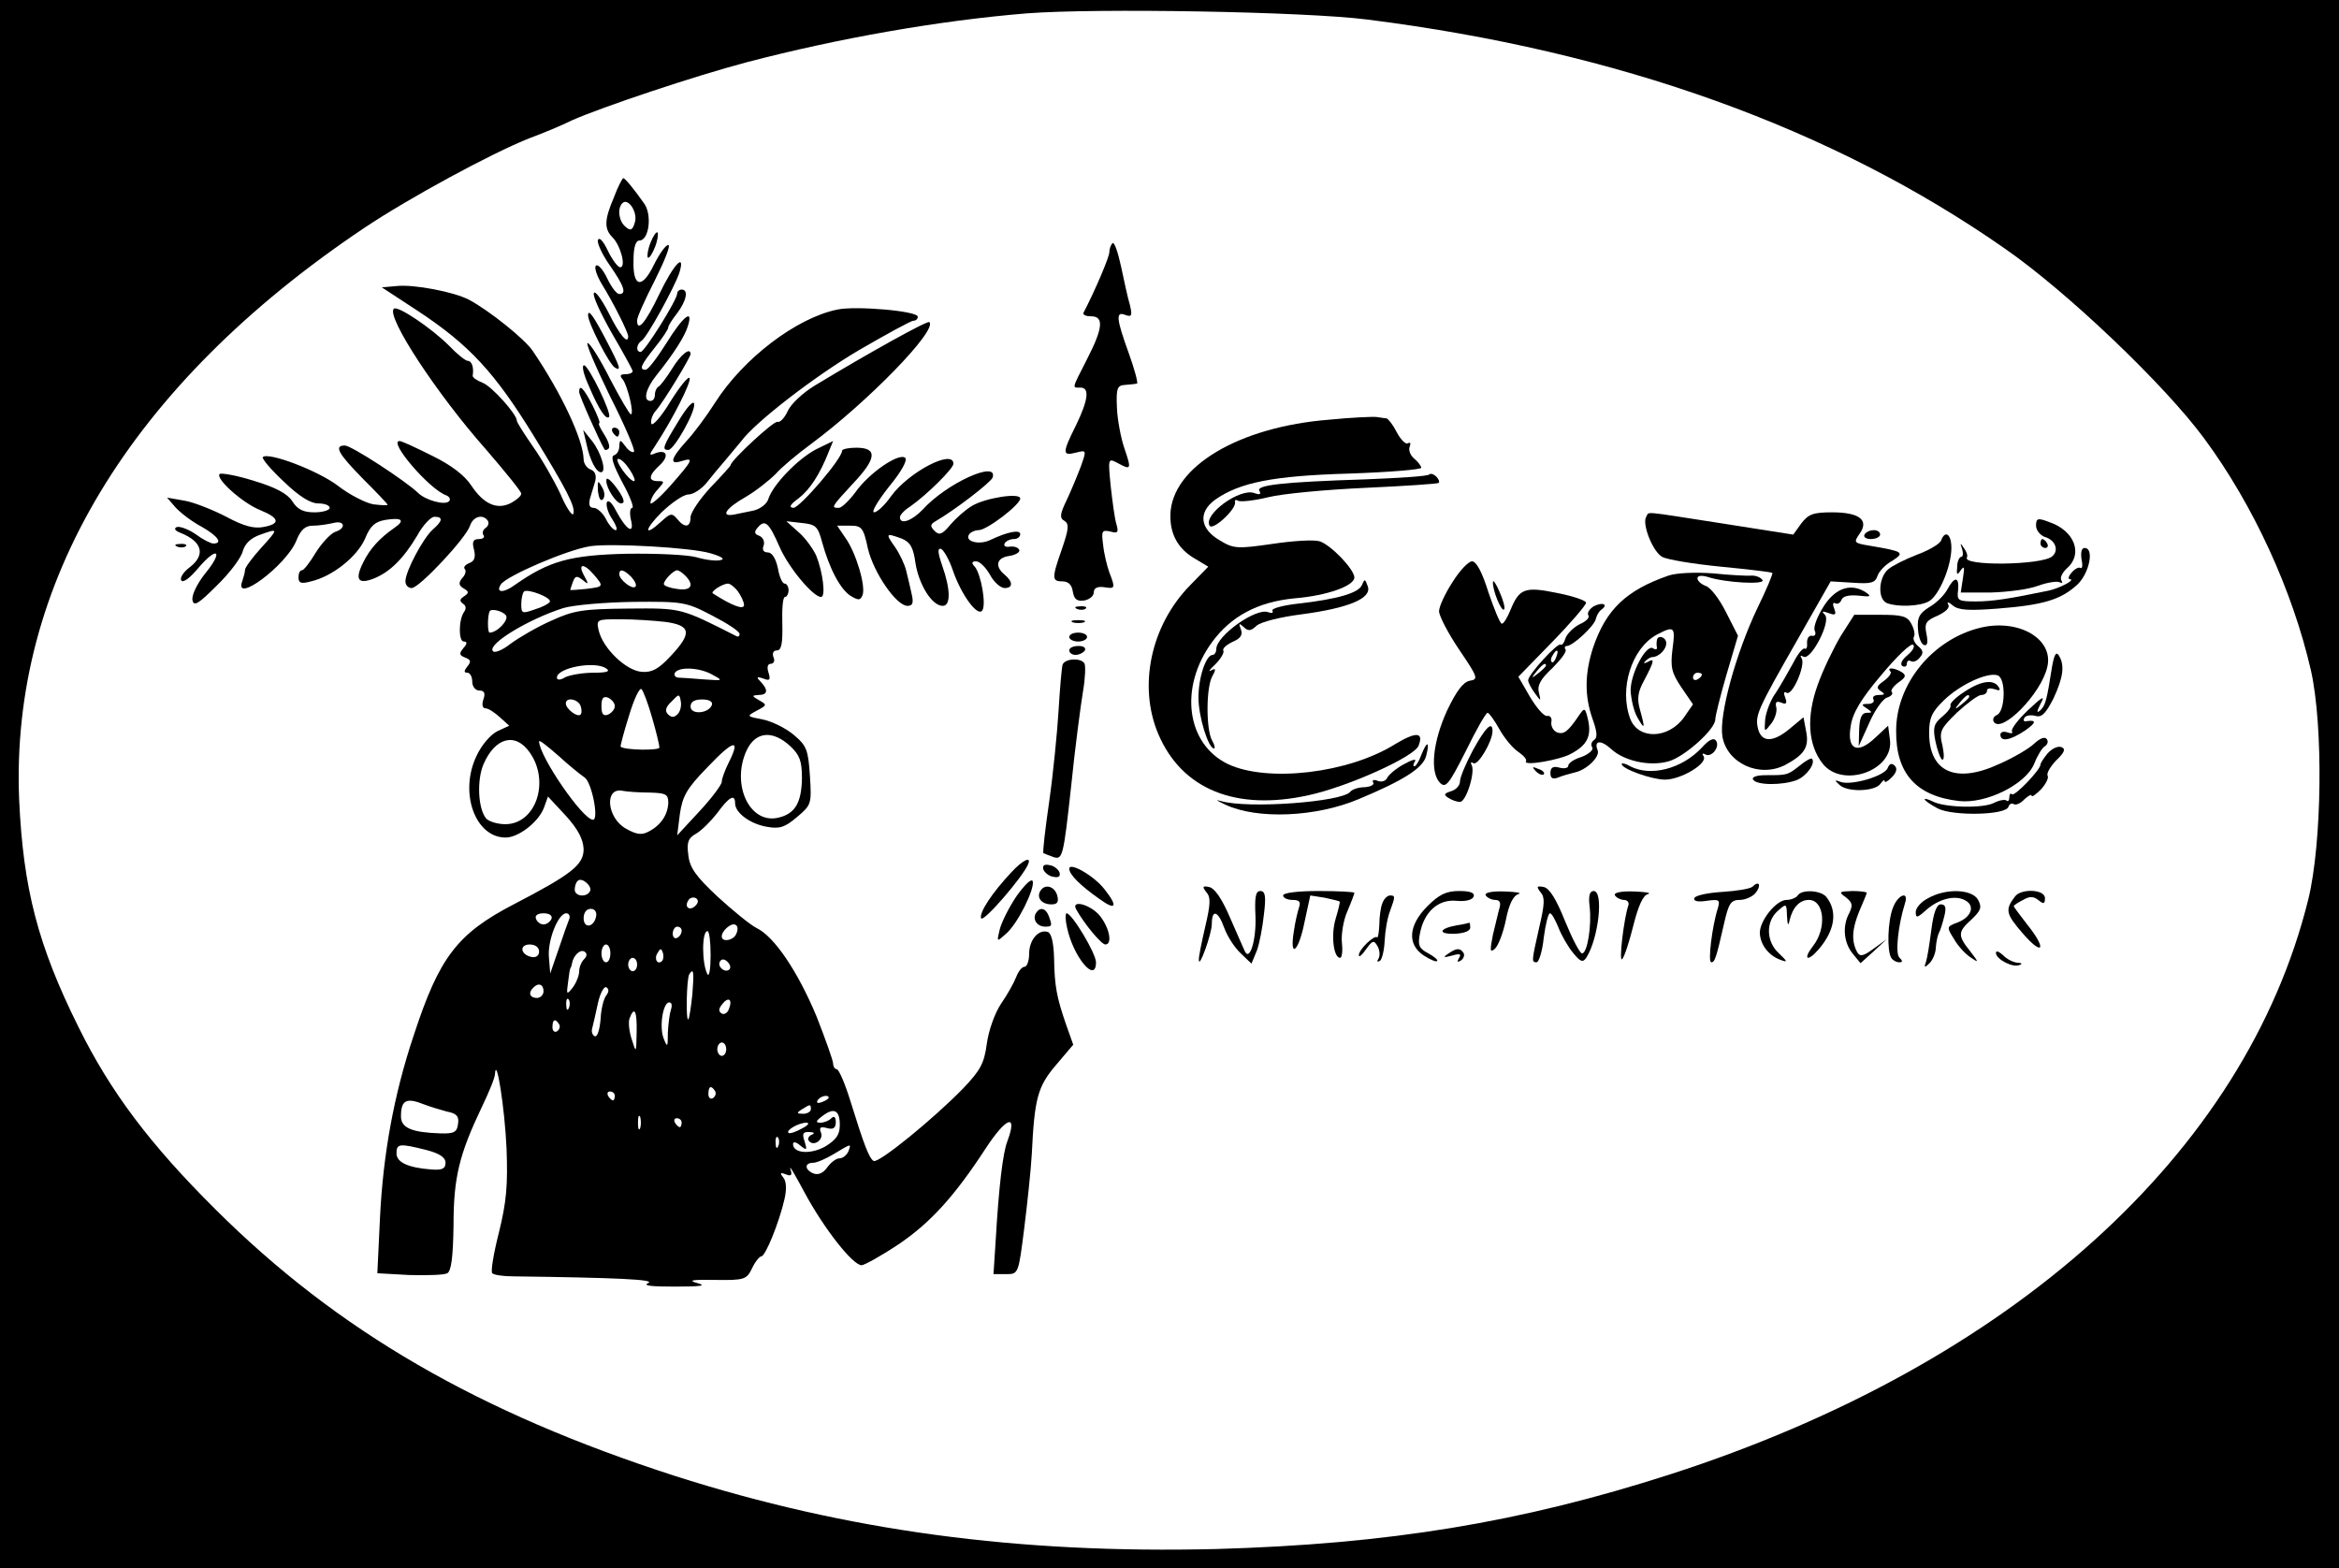 <?xml version="1.0" standalone="no"?>
<!DOCTYPE svg PUBLIC "-//W3C//DTD SVG 20010904//EN"
 "http://www.w3.org/TR/2001/REC-SVG-20010904/DTD/svg10.dtd">
<svg version="1.0" xmlns="http://www.w3.org/2000/svg"
 width="525pt" height="352pt" viewBox="0 0 525 352"
 preserveAspectRatio="xMidYMid meet">

<g transform="translate(0,352) scale(0.1,-0.1)"
fill="#000000" stroke="none">
<path d="M0 1760 l0 -1760 2625 0 2625 0 0 1760 0 1760 -2625 0 -2625 0 0
-1760z m3070 1716 c562 -71 1042 -243 1430 -514 140 -97 360 -307 448 -427
110 -149 198 -341 239 -520 28 -124 25 -388 -6 -514 -141 -570 -666 -1043
-1431 -1290 -338 -109 -635 -157 -1020 -168 -446 -11 -830 41 -1215 164 -440
142 -757 325 -1031 598 -147 146 -236 264 -308 410 -91 183 -124 311 -133 510
-20 485 249 931 774 1283 100 67 286 168 372 202 30 11 73 29 95 40 68 30 274
99 391 130 206 54 433 94 630 110 154 12 626 4 765 -14z"/>
<path d="M1378 3077 c-22 -51 -22 -71 -3 -90 18 -18 31 -67 17 -67 -5 0 -18
17 -28 38 -10 21 -19 31 -22 23 -2 -7 10 -33 27 -57 32 -46 38 -64 21 -64 -6
0 -18 16 -27 35 -9 19 -20 32 -25 29 -5 -3 1 -22 13 -42 26 -42 59 -108 59
-117 0 -20 -20 4 -44 53 -16 31 -31 51 -33 44 -3 -7 16 -47 41 -91 25 -43 46
-81 46 -84 0 -4 -7 -7 -16 -7 -12 0 -14 -3 -6 -12 11 -15 26 -78 18 -78 -3 0
-24 36 -47 80 -22 44 -45 80 -50 80 -5 0 18 -53 50 -119 33 -65 57 -121 54
-125 -3 -3 -12 2 -19 12 -12 16 -13 16 -14 0 0 -9 -5 -18 -12 -20 -8 -3 -1
-23 19 -61 17 -31 27 -57 22 -57 -5 0 -6 -12 -3 -26 9 -36 -10 -24 -33 19 -9
18 -18 27 -21 19 -2 -7 3 -24 12 -37 9 -14 13 -25 8 -25 -5 0 -15 11 -22 25
-7 14 -20 25 -27 25 -10 0 -12 7 -9 20 3 11 9 29 12 40 3 13 0 22 -10 26 -9 3
-16 14 -16 23 -1 44 -49 147 -114 243 -18 27 -98 91 -143 115 -34 18 -124 35
-162 31 l-34 -3 81 -53 c115 -76 172 -137 261 -282 73 -119 93 -158 88 -173
-2 -7 -16 13 -29 44 -14 30 -42 79 -62 107 -20 29 -36 54 -36 58 0 14 -56 77
-77 85 -13 5 -23 12 -22 16 3 18 -2 33 -11 33 -5 0 -24 15 -42 34 -40 40 -116
91 -124 83 -18 -17 97 -192 207 -316 43 -50 79 -94 79 -99 0 -5 -10 -14 -23
-21 -31 -16 -61 -3 -89 39 -15 23 -45 46 -88 67 -36 18 -68 33 -73 33 -27 1
67 -109 105 -122 7 -3 10 -9 6 -13 -9 -10 -53 2 -70 19 -27 26 -149 106 -164
106 -25 0 -15 -18 41 -75 30 -30 55 -56 55 -58 0 -2 -14 -1 -32 1 -17 3 -53
21 -80 42 -45 34 -156 76 -168 64 -3 -3 18 -28 47 -55 34 -33 60 -49 77 -49
14 0 26 -4 26 -10 0 -5 -15 -10 -34 -10 -25 0 -38 6 -50 25 -11 17 -37 31 -87
46 -38 12 -73 18 -76 15 -10 -10 51 -65 91 -81 44 -18 46 -31 7 -38 -21 -4
-44 2 -83 23 -29 15 -71 32 -93 36 l-40 7 19 -22 c11 -12 37 -32 58 -43 37
-21 49 -38 27 -38 -6 0 -24 9 -40 21 -16 11 -35 18 -42 16 -7 -3 -5 -8 8 -13
50 -20 57 -50 20 -78 -13 -10 -22 -23 -18 -29 4 -6 20 6 39 29 43 50 56 37 14
-14 -18 -23 -30 -48 -28 -59 3 -15 13 -9 55 33 29 28 55 63 58 77 5 17 18 29
37 36 44 16 44 15 4 -29 -20 -22 -36 -44 -36 -49 0 -5 -3 -16 -6 -25 -21 -54
98 34 121 90 10 25 20 34 37 34 13 0 33 3 46 6 26 7 30 -12 4 -20 -10 -4 -29
-24 -43 -46 -13 -22 -27 -40 -31 -40 -5 0 -8 -7 -8 -16 0 -13 6 -15 28 -9 48
11 103 55 121 95 12 30 23 39 46 43 38 6 45 -1 20 -18 -33 -23 -55 -47 -70
-78 -19 -38 -11 -49 23 -36 36 14 67 44 98 96 13 24 31 43 39 43 20 0 19 -9
-4 -29 -21 -19 -61 -93 -61 -116 0 -8 6 -15 14 -15 17 0 122 112 131 140 7 21
29 27 40 11 3 -5 1 -12 -5 -16 -6 -4 -8 -11 -5 -16 4 -5 -1 -9 -10 -9 -13 0
-16 -6 -11 -24 4 -17 1 -26 -11 -30 -9 -4 -13 -9 -10 -13 4 -3 2 -13 -5 -20
-9 -11 -9 -17 3 -24 12 -7 12 -10 0 -18 -9 -6 -10 -10 -2 -16 7 -4 8 -11 3
-18 -13 -18 -13 -67 -1 -67 8 0 8 -5 -1 -15 -10 -12 -9 -16 4 -21 13 -5 14 -9
5 -20 -8 -10 -8 -14 0 -14 6 0 11 -9 11 -20 0 -11 7 -20 16 -20 11 0 14 -6 9
-20 -4 -12 -2 -20 5 -20 6 0 20 -9 32 -20 l21 -19 -26 -12 c-15 -7 -36 -31
-47 -55 -40 -82 -4 -184 65 -184 29 0 74 35 86 67 l9 25 40 -43 c28 -31 39
-53 40 -75 0 -35 -26 -56 -157 -124 -127 -66 -167 -119 -224 -293 -45 -134
-69 -268 -76 -409 l-6 -126 72 -4 c40 -1 78 0 85 4 9 5 13 37 14 108 0 107 13
159 63 264 16 33 30 67 30 75 3 44 22 -77 26 -167 3 -82 0 -119 -17 -188 -12
-47 -19 -89 -15 -92 4 -4 25 -7 48 -7 229 -3 320 -7 302 -15 -13 -6 7 -8 60
-8 59 0 72 2 50 8 -22 6 -12 8 40 7 66 -1 71 1 83 26 7 15 17 27 21 27 9 0 40
76 52 129 5 22 4 40 -3 48 -8 10 -7 12 6 7 12 -5 15 -2 10 12 -3 11 11 -14 32
-53 43 -80 108 -163 128 -163 6 0 44 21 83 47 71 48 125 107 196 216 46 70 72
79 48 15 -10 -26 -19 -101 -26 -221 l-5 -77 28 0 c28 0 28 0 41 103 7 56 15
131 17 167 6 124 13 151 54 199 l39 46 -16 45 c-21 61 -26 86 -27 149 -1 35
-6 56 -14 59 -21 7 -42 -18 -42 -49 0 -16 -5 -29 -10 -29 -6 0 -14 -10 -19
-23 -5 -13 -20 -40 -34 -60 -14 -21 -28 -60 -32 -90 -6 -44 -14 -59 -53 -100
-66 -68 -190 -169 -201 -163 -10 6 -21 34 -52 134 -12 39 -26 72 -31 72 -4 0
-8 6 -8 13 0 6 -17 54 -37 105 -42 101 -95 180 -135 199 -14 7 -53 39 -87 70
-49 46 -63 65 -66 94 -4 29 0 38 18 48 12 7 33 28 47 46 26 36 40 44 40 22 0
-22 35 -47 72 -53 28 -5 40 -1 67 22 32 27 33 29 29 92 -4 59 -7 68 -37 93
-18 15 -49 30 -69 34 -36 7 -37 7 -13 20 23 12 23 13 5 23 -17 10 -17 11 -1
12 20 0 22 11 5 29 -11 11 -10 13 5 8 15 -6 17 -3 12 13 -4 12 -2 20 5 20 7 0
10 7 6 15 -3 9 0 15 8 15 10 0 13 16 12 60 -1 33 1 60 6 60 4 0 8 7 8 15 0 8
-4 15 -9 15 -5 0 -12 16 -15 35 -5 22 -13 35 -23 35 -9 0 -13 6 -9 15 3 9 -1
18 -9 22 -12 4 -13 9 -4 19 16 19 25 11 49 -44 20 -46 75 -112 93 -112 11 0 4
56 -11 93 -7 15 -24 39 -39 52 l-28 25 35 -4 c31 -3 36 -8 45 -42 17 -62 42
-108 65 -122 17 -10 21 -10 26 2 8 20 -15 96 -38 128 l-19 28 29 0 c26 0 30
-4 40 -51 13 -55 64 -129 89 -129 12 0 14 7 9 28 -3 15 -9 38 -12 51 -3 13
-14 37 -25 53 -22 31 -21 32 15 19 19 -8 26 -19 31 -56 8 -48 37 -95 61 -95
18 0 18 36 -1 90 -10 29 -11 40 -3 38 6 -2 19 -25 27 -49 19 -55 56 -105 66
-89 9 14 -3 81 -17 98 -8 8 -7 12 3 12 8 0 22 -14 31 -30 9 -17 24 -30 33 -30
19 0 19 14 0 30 -23 19 -18 38 10 42 14 2 24 8 23 13 -2 6 -11 9 -21 8 -10 -2
-15 2 -12 7 3 6 13 10 21 10 8 0 14 5 14 11 0 11 -29 5 -67 -13 -24 -12 -58
-4 -48 12 3 5 13 10 22 10 18 0 93 57 93 71 0 14 -80 1 -109 -17 -15 -9 -36
-28 -48 -42 -18 -22 -25 -24 -35 -14 -11 11 -10 15 2 22 43 25 124 87 128 98
13 40 -104 -13 -157 -72 -24 -25 -51 -35 -51 -17 0 5 10 16 23 24 37 26 97 85
97 96 0 34 -101 -19 -140 -73 -14 -20 -31 -36 -38 -36 -7 0 8 25 33 57 29 35
42 60 37 65 -13 13 -81 -33 -112 -77 -14 -19 -31 -35 -37 -35 -18 0 -18 1 32
55 53 56 55 80 7 80 -17 0 -32 -3 -32 -7 0 -18 -95 -128 -109 -128 -11 1 -8 7
11 21 25 19 48 53 69 107 l9 22 -39 -19 c-41 -22 -95 -78 -106 -110 -3 -12
-18 -23 -33 -27 -15 -3 -35 -7 -44 -9 -32 -6 -19 14 25 39 24 14 54 38 68 52
13 15 49 45 79 67 127 94 285 256 266 274 -4 4 -134 -68 -258 -143 -26 -16
-53 -41 -60 -57 -7 -15 -17 -26 -23 -24 -8 3 -105 -87 -105 -97 0 -2 -20 -24
-45 -50 -25 -27 -45 -57 -45 -67 0 -23 -13 -25 -30 -4 -12 14 -15 13 -35 -5
-40 -37 -40 -20 0 20 22 21 49 40 60 40 11 0 29 12 40 25 11 14 31 38 44 53
13 15 28 34 35 42 32 43 164 145 264 204 62 36 117 66 122 66 6 0 10 4 10 9 0
13 -140 25 -181 16 -92 -19 -211 -110 -274 -209 -19 -30 -48 -69 -65 -87 -35
-39 -38 -53 -10 -44 29 9 25 2 -25 -55 -25 -28 -45 -45 -45 -39 0 7 7 21 17
31 15 17 15 18 0 18 -23 0 -21 13 3 35 22 20 18 37 -8 28 -16 -7 -16 -5 -1 17
40 61 80 141 77 151 -2 6 -21 -17 -43 -52 -21 -35 -41 -57 -43 -50 -2 7 2 20
10 29 17 19 78 120 78 127 0 17 -22 -1 -41 -32 -13 -21 -27 -39 -31 -41 -4 -2
-8 -10 -8 -18 0 -8 -4 -14 -10 -14 -17 0 -11 27 13 57 40 50 64 88 71 111 13
41 -11 22 -48 -38 -21 -33 -41 -60 -47 -60 -15 0 -11 10 21 50 17 21 30 41 30
45 0 4 9 18 20 32 21 28 26 53 10 53 -5 0 -10 -4 -10 -9 0 -14 -73 -131 -82
-131 -11 0 -10 17 2 25 12 7 75 122 85 153 14 47 -13 19 -45 -48 -31 -65 -50
-87 -50 -59 0 7 18 47 40 90 22 44 36 79 30 79 -6 0 -20 -20 -32 -44 -27 -56
-48 -51 -46 10 0 29 5 44 13 44 22 0 29 58 11 83 -24 34 -43 57 -47 57 -2 0
-12 -19 -21 -43z m47 -56 c-5 -18 -10 -20 -21 -10 -15 12 -19 41 -7 53 13 13
35 -21 28 -43z m-11 -556 c9 -14 13 -25 9 -25 -12 1 -46 50 -35 50 6 0 17 -11
26 -25z m181 -187 c24 -7 33 -13 23 -15 -9 -3 -34 0 -54 6 -21 6 -92 9 -158 8
-126 -3 -173 -16 -249 -69 -27 -20 -45 -19 -33 0 12 19 149 78 201 86 48 7
227 -3 270 -16z m-262 -48 c23 -27 22 -27 -18 -32 -19 -2 -35 -3 -35 -2 0 1 3
10 6 18 5 14 9 14 22 4 13 -11 14 -10 3 10 -15 27 -1 29 22 2z m84 -5 c8 -9
13 -19 9 -22 -7 -7 -36 16 -36 28 0 13 10 11 27 -6z m121 3 c21 -21 14 -35
-18 -30 -16 2 -30 7 -30 11 0 9 22 31 30 31 3 0 11 -5 18 -12z m118 -35 c7
-10 14 -24 14 -31 0 -12 -28 -1 -70 26 -6 4 22 22 34 22 5 0 15 -8 22 -17z
m-422 -24 c-2 -4 -17 -12 -34 -17 -28 -10 -30 -9 -30 12 0 12 3 25 6 28 7 8
64 -14 58 -23z m365 -31 c33 -17 61 -35 61 -41 0 -5 -3 -7 -7 -5 -126 64 -123
63 -243 62 -101 -1 -122 -4 -172 -27 -32 -14 -73 -38 -92 -52 -19 -15 -37 -22
-40 -16 -11 16 80 71 158 96 23 7 93 13 157 14 112 1 119 0 178 -31z m-463 0
c6 -10 -20 -38 -37 -38 -5 0 -5 37 0 48 4 7 31 0 37 -10z m358 -14 c57 -8 60
-25 11 -77 -27 -29 -42 -37 -65 -35 -35 3 -86 52 -96 92 -6 26 -5 26 49 26 30
0 75 -3 101 -6z m-134 -104 c11 -7 3 -10 -28 -10 -24 0 -52 -5 -63 -10 -11 -7
-19 -7 -19 -1 0 22 84 38 110 21z m240 -15 c24 -13 23 -13 -20 -10 -25 2 -51
4 -58 4 -7 1 -10 6 -7 11 9 14 56 12 85 -5z m-136 -97 c9 -31 16 -60 16 -66 0
-7 -79 -6 -87 2 -1 1 7 32 19 70 11 37 24 64 28 59 4 -4 15 -33 24 -65z m-84
27 c0 -7 -7 -15 -15 -19 -11 -4 -15 1 -15 19 0 18 4 23 15 19 8 -4 15 -12 15
-19z m141 -18 c-8 -8 -14 -8 -22 0 -7 7 -5 16 8 28 17 18 18 18 21 1 2 -10 -1
-23 -7 -29z m-218 19 c3 -8 3 -17 0 -20 -7 -7 -33 13 -33 25 0 15 27 10 33 -5z
m295 2 c-7 -20 -48 -23 -48 -4 0 11 9 16 26 16 16 0 24 -5 22 -12z m176 -93
c21 -20 26 -33 26 -72 -1 -56 -16 -81 -56 -89 -63 -12 -103 77 -68 152 20 42
58 46 98 9z m-585 -14 c46 -65 14 -161 -55 -161 -17 0 -37 6 -43 13 -18 22
-21 85 -6 121 26 61 72 73 104 27z m123 -56 c16 -10 33 -95 19 -95 -23 0 -121
143 -121 176 0 4 19 -11 43 -32 24 -22 50 -43 59 -49z m324 34 c-9 -18 -16
-37 -16 -44 0 -6 -22 -36 -50 -66 l-50 -54 6 48 c6 40 15 57 63 106 58 61 74
64 47 10z m-178 -68 c37 -1 42 -4 42 -23 -1 -27 -17 -51 -45 -65 -15 -8 -27
-6 -50 7 -43 24 -49 93 -8 85 10 -2 37 -4 61 -4z m-134 -222 c-8 -14 -34 -11
-34 4 0 8 3 17 7 20 9 9 34 -13 27 -24z m237 -32 c-13 -13 -26 -3 -16 12 3 6
11 8 17 5 6 -4 6 -10 -1 -17z m-223 -24 c-5 -25 -28 -28 -28 -4 0 12 6 21 16
21 9 0 14 -7 12 -17z m-100 -5 c-3 -7 -11 -13 -18 -13 -7 0 -15 6 -17 13 -3 7
4 12 17 12 13 0 20 -5 18 -12z m40 0 c-3 -7 -14 -38 -24 -68 l-19 -55 -3 37
c-3 38 21 98 39 98 6 0 9 -6 7 -12z m375 -33 c-5 -16 -33 -21 -33 -7 0 13 22
32 31 26 5 -2 6 -11 2 -19z m-123 6 c0 -6 -4 -13 -10 -16 -5 -3 -10 1 -10 9 0
9 5 16 10 16 6 0 10 -4 10 -9z m65 -55 c0 -30 -3 -49 -7 -43 -13 24 -13 97 0
97 4 0 7 -24 7 -54z m-385 8 c0 -9 -7 -14 -17 -12 -25 5 -28 28 -4 28 12 0 21
-6 21 -16z m160 -4 c0 -11 -4 -20 -10 -20 -5 0 -10 9 -10 20 0 11 5 20 10 20
6 0 10 -9 10 -20z m-59 -13 c-6 -6 -11 -18 -11 -27 0 -9 -6 -25 -14 -36 -14
-18 -15 -17 -11 11 2 17 4 31 6 33 1 1 2 5 3 10 3 17 18 32 28 26 6 -4 6 -10
-1 -17z m175 -4 c-10 -10 -19 5 -10 18 6 11 8 11 12 0 2 -7 1 -15 -2 -18z
m-56 -8 c0 -8 -4 -15 -10 -15 -5 0 -10 7 -10 15 0 8 5 15 10 15 6 0 10 -7 10
-15z m207 -11 c-9 -9 -28 6 -21 18 4 6 10 6 17 -1 6 -6 8 -13 4 -17z m-83 -56
c-3 -29 -7 -54 -9 -56 -6 -6 -4 91 2 101 10 16 11 5 7 -45z m-334 7 c0 -8 -7
-15 -15 -15 -16 0 -20 12 -8 23 11 12 23 8 23 -8z m141 -9 c-6 -7 -12 -31 -13
-54 -2 -23 -7 -40 -13 -38 -5 2 -8 10 -6 17 2 8 8 33 13 57 5 23 14 39 19 36
6 -4 6 -10 0 -18z m-84 -28 c-3 -8 -6 -5 -6 6 -1 11 2 17 5 13 3 -3 4 -12 1
-19z m359 -3 c-3 -9 -11 -13 -16 -10 -8 5 -7 11 1 21 14 18 24 11 15 -11z
m-130 -1 c-3 -9 -6 -32 -7 -52 0 -33 -1 -34 -9 -14 -11 26 -2 82 12 82 6 0 7
-7 4 -16z m-77 -51 c-1 -47 -1 -48 -11 -16 -6 18 -8 39 -5 47 11 29 17 17 16
-31z m-174 18 c3 -5 1 -12 -5 -16 -5 -3 -10 1 -10 9 0 18 6 21 15 7z m375 -56
c0 -8 -4 -15 -10 -15 -5 0 -10 7 -10 15 0 8 5 15 10 15 6 0 10 -7 10 -15z
m-25 -94 c3 -5 1 -12 -5 -16 -5 -3 -10 1 -10 9 0 18 6 21 15 7z m-225 -11 c0
-5 -2 -10 -4 -10 -3 0 -8 5 -11 10 -3 6 -1 10 4 10 6 0 11 -4 11 -10z m480 -4
c0 -2 -7 -7 -16 -10 -8 -3 -12 -2 -9 4 6 10 25 14 25 6z m-908 -15 c13 -5 36
-12 51 -16 22 -4 28 -11 25 -28 -2 -18 -9 -22 -39 -21 -64 2 -89 12 -89 38 0
37 12 43 52 27z m868 -11 c0 -5 -8 -10 -17 -10 -15 0 -16 2 -3 10 19 12 20 12
20 0z m65 -35 c0 -22 -8 -33 -32 -48 -33 -19 -73 -16 -73 5 0 6 7 5 16 -3 15
-12 16 -11 10 9 -6 17 -4 22 11 21 10 0 13 -3 5 -6 -6 -2 -10 -9 -7 -13 10
-15 34 1 28 17 -5 12 -2 15 13 11 14 -4 20 0 20 13 0 12 -4 15 -10 9 -6 -6
-17 -10 -25 -10 -11 0 -10 4 5 15 26 20 39 13 39 -20z m-448 -7 c-3 -7 -5 -2
-5 12 0 14 2 19 5 13 2 -7 2 -19 0 -25z m93 12 c0 -5 -2 -10 -4 -10 -3 0 -8 5
-11 10 -3 6 -1 10 4 10 6 0 11 -4 11 -10z m270 -13 c-14 -8 -27 -12 -30 -10
-7 6 23 23 40 23 8 0 4 -6 -10 -13z m-53 -39 c-3 -8 -6 -5 -6 6 -1 11 2 17 5
13 3 -3 4 -12 1 -19z m-791 -9 c31 -8 44 -17 44 -29 0 -13 -7 -17 -32 -15 -52
4 -78 16 -78 36 0 22 6 23 66 8z m948 -4 c-4 -8 -12 -15 -20 -15 -7 0 -19 -9
-27 -20 -9 -13 -20 -18 -31 -14 -20 8 -21 24 -1 24 8 0 29 9 47 20 40 24 39
24 32 5z"/>
<path d="M1460 2975 c-6 -15 -8 -30 -6 -33 3 -3 10 8 16 23 6 15 8 30 6 33 -3
3 -10 -8 -16 -23z"/>
<path d="M2497 2974 c-4 -4 -7 -13 -7 -20 0 -11 -32 -86 -58 -136 -2 -5 6 -8
17 -8 29 0 27 -26 -9 -96 -35 -69 -34 -64 -15 -64 21 0 18 -27 -10 -85 -31
-62 -31 -69 0 -61 24 6 24 6 11 -31 -8 -21 -22 -55 -32 -76 -15 -31 -16 -40
-5 -46 11 -7 10 -18 -5 -62 -24 -68 -23 -74 1 -74 13 0 21 -8 23 -23 3 -17 9
-22 25 -20 12 2 22 10 22 18 0 10 8 14 23 12 25 -4 26 -3 12 33 -5 14 -12 42
-14 62 -4 31 -3 34 16 30 17 -5 19 -2 14 16 -4 12 -9 51 -13 86 -6 62 -6 63
15 52 31 -17 32 -15 16 32 -8 23 -16 65 -17 92 -2 44 1 50 18 51 11 1 23 2 27
3 3 0 -5 31 -18 67 -29 80 -30 96 -8 87 14 -5 16 -2 10 23 -5 16 -13 55 -20
87 -7 32 -15 55 -19 51z"/>
<path d="M1320 2812 c0 -17 47 -109 60 -117 15 -9 12 1 -15 53 -33 64 -45 80
-45 64z"/>
<path d="M1322 2653 c22 -52 38 -76 45 -69 7 7 -46 116 -56 116 -6 0 -1 -21
11 -47z"/>
<path d="M1300 2640 c0 -8 46 -111 57 -129 2 -2 6 -1 9 2 4 4 -1 18 -10 32 -9
14 -14 25 -11 25 3 0 -4 18 -15 40 -20 39 -30 49 -30 30z"/>
<path d="M1523 2575 c-35 -57 -38 -65 -23 -65 13 0 62 87 58 104 -2 8 -17 -9
-35 -39z"/>
<path d="M2984 2578 c-204 -16 -354 -106 -357 -213 -1 -44 17 -77 55 -99 l30
-18 -41 -42 c-88 -90 -117 -226 -71 -334 53 -124 174 -173 337 -137 88 19 237
86 247 111 12 31 -5 32 -52 4 -105 -66 -287 -87 -376 -45 -93 45 -110 171 -36
273 43 59 103 91 186 99 73 6 134 28 134 47 -1 19 -53 73 -78 81 -13 4 -61 1
-107 -6 -77 -11 -86 -11 -117 8 -45 26 -49 63 -11 91 55 39 130 54 301 59 89
3 162 9 162 13 0 4 -7 13 -15 20 -9 7 -14 19 -11 27 3 8 2 11 -4 8 -5 -3 -16
8 -25 25 -8 16 -19 30 -23 31 -4 0 -14 2 -22 3 -8 1 -56 -1 -106 -6z"/>
<path d="M1375 2550 c3 -5 8 -10 11 -10 2 0 4 5 4 10 0 6 -5 10 -11 10 -5 0
-7 -4 -4 -10z"/>
<path d="M1316 2525 c8 -38 22 -65 33 -65 13 0 1 43 -20 70 l-20 25 7 -30z"/>
<path d="M3208 2455 c-3 -4 -68 -8 -144 -11 -186 -6 -246 -13 -237 -26 4 -8 0
-9 -11 -5 -32 13 -116 -48 -101 -73 7 -12 61 38 57 53 -1 5 2 6 7 3 5 -3 35 0
68 8 32 8 130 17 218 21 88 4 162 9 164 11 3 2 0 9 -5 14 -6 6 -13 8 -16 5z"/>
<path d="M1361 2440 c0 -16 22 -50 33 -50 11 0 6 14 -14 40 -13 16 -20 20 -19
10z"/>
<path d="M1342 2418 c2 -16 6 -24 11 -19 5 5 5 17 -2 28 -9 16 -10 15 -9 -9z"/>
<path d="M3695 2360 c-10 -16 15 -79 36 -90 10 -6 70 -16 132 -22 61 -6 113
-12 115 -14 2 -1 -12 -35 -32 -76 -50 -104 -88 -244 -80 -291 10 -60 83 -94
141 -64 43 23 54 40 47 75 l-6 32 -30 -25 c-38 -32 -64 -32 -72 -1 -7 30 -3
40 89 201 l74 130 50 -3 c41 -3 50 0 55 15 3 10 18 26 33 34 29 19 26 21 -50
34 -36 6 -37 7 -23 27 22 31 -1 48 -62 48 -42 0 -53 -4 -69 -25 l-18 -25 -159
25 c-187 29 -163 27 -171 15z"/>
<path d="M4570 2340 c0 -10 9 -21 19 -25 25 -7 33 -31 17 -44 -24 -20 -204
-22 -191 -2 2 4 -1 13 -7 21 -8 12 -9 12 -4 -2 3 -10 2 -18 -2 -18 -4 0 -9
-10 -9 -22 -2 -19 0 -20 8 -8 8 11 9 7 5 -17 l-5 -33 67 0 c37 1 85 7 106 15
22 8 44 11 49 8 6 -3 7 -1 4 4 -4 6 2 18 13 28 36 32 16 84 -40 103 -26 10
-30 9 -30 -8z"/>
<path d="M4185 2320 c-3 -5 3 -10 14 -10 12 0 21 5 21 10 0 6 -6 10 -14 10 -8
0 -18 -4 -21 -10z"/>
<path d="M4357 2307 c-3 -8 -27 -22 -54 -32 -26 -10 -56 -25 -65 -33 -22 -19
-24 -68 -2 -76 24 -9 73 -7 93 4 23 12 51 79 51 120 0 31 -14 41 -23 17z"/>
<path d="M4580 2300 c0 -5 5 -10 11 -10 5 0 7 5 4 10 -3 6 -8 10 -11 10 -2 0
-4 -4 -4 -10z"/>
<path d="M398 2293 c7 -3 16 -2 19 1 4 3 -2 6 -13 5 -11 0 -14 -3 -6 -6z"/>
<path d="M4672 2265 c3 -13 2 -22 -2 -20 -4 3 -13 -2 -20 -10 -7 -8 -9 -15 -4
-15 14 -1 -24 -21 -49 -26 -87 -18 -125 -24 -162 -24 -40 0 -43 2 -40 25 3 31
-8 32 -24 2 -7 -13 -25 -31 -41 -40 -22 -14 -27 -23 -25 -49 1 -18 7 -34 14
-36 7 -2 9 6 5 25 -5 24 -1 30 25 41 19 9 28 18 24 25 -4 7 1 6 10 -2 13 -11
37 -12 102 -7 102 8 141 20 178 54 27 26 38 82 16 82 -7 0 -9 -10 -7 -25z"/>
<path d="M3260 2213 c-17 -26 -30 -55 -30 -65 0 -10 20 -49 45 -86 42 -62 44
-67 24 -70 -15 -3 -30 -23 -51 -67 -32 -70 -39 -138 -16 -162 13 -13 20 -4 58
71 23 47 45 86 49 86 3 0 15 -16 26 -36 11 -20 30 -43 42 -51 13 -9 21 -18 18
-22 -6 -11 76 3 101 17 36 19 46 39 39 74 -7 30 -8 31 -21 12 -25 -37 -34 -43
-49 -38 -9 4 -14 14 -13 23 2 9 -2 15 -9 14 -7 -2 -24 18 -39 43 l-26 45 76
78 c42 43 76 83 76 88 0 5 -29 15 -65 22 -73 15 -85 10 -105 -39 -7 -17 -15
-30 -19 -30 -4 0 -17 32 -30 70 -14 45 -27 70 -37 70 -8 0 -28 -21 -44 -47z"/>
<path d="M3745 2228 c-95 -33 -140 -76 -169 -161 -19 -58 -20 -109 -1 -162 10
-28 11 -41 3 -46 -6 -4 -8 -11 -4 -17 3 -5 -8 -15 -24 -21 -17 -5 -30 -14 -30
-20 0 -5 -9 -7 -20 -4 -14 4 -20 0 -20 -12 0 -12 5 -15 18 -10 9 4 25 8 36 11
26 5 58 35 52 50 -9 22 7 24 30 3 29 -27 86 -40 129 -28 36 10 105 72 105 94
0 7 11 52 25 100 l26 88 -27 53 c-15 30 -35 56 -46 59 -10 4 -18 11 -18 17 0
6 9 7 23 3 39 -13 130 -18 123 -7 -4 6 -14 10 -24 10 -9 -1 -48 1 -87 5 -40 3
-83 1 -100 -5z m9 -165 c-5 -41 -2 -53 20 -86 l26 -38 -20 -29 c-35 -49 -103
-51 -121 -3 -25 67 3 157 59 188 40 21 43 19 36 -32z m66 -57 c0 -3 -4 -8 -10
-11 -5 -3 -10 -1 -10 4 0 6 5 11 10 11 6 0 10 -2 10 -4z"/>
<path d="M3719 2083 c-1 -5 -1 -12 0 -16 1 -5 -3 -6 -9 -2 -15 9 -50 -56 -50
-95 1 -19 7 -46 15 -60 17 -30 18 -26 6 17 -7 25 -5 40 10 67 22 42 24 50 7
40 -8 -4 -10 -3 -5 2 5 5 12 9 15 9 15 0 32 17 32 31 0 14 -19 20 -21 7z"/>
<path d="M3057 2207 c-7 -18 -55 -32 -144 -42 -35 -4 -60 -11 -57 -16 3 -5 -2
-6 -10 -3 -27 10 -116 -53 -116 -83 0 -7 -4 -13 -8 -13 -15 0 -32 -50 -32 -96
0 -42 22 -114 35 -114 3 0 1 9 -5 19 -13 26 -13 117 1 143 9 16 8 19 -3 13 -7
-4 -3 2 10 14 12 12 20 26 18 30 -3 5 6 13 20 20 19 8 24 16 19 29 -5 13 -4
14 6 5 10 -10 16 -10 29 2 9 9 54 20 101 26 106 14 159 36 149 63 -6 17 -7 17
-13 3z"/>
<path d="M3351 2213 c-1 -18 19 -67 25 -61 3 3 -2 21 -10 39 -8 19 -15 29 -15
22z"/>
<path d="M4094 2160 c-14 -22 -24 -46 -21 -55 4 -8 1 -14 -6 -12 -7 1 -11 -6
-11 -15 1 -10 -1 -16 -5 -14 -4 3 -16 -12 -26 -32 -11 -20 -28 -50 -39 -67
-12 -16 -22 -43 -24 -60 -2 -29 -2 -29 13 -10 9 11 14 28 12 37 -3 12 0 15 11
11 11 -5 14 -2 9 11 -4 10 -3 15 3 11 13 -8 43 62 34 77 -4 6 -3 8 4 4 16 -10
63 79 48 94 -8 8 -6 9 8 4 16 -6 18 -4 13 10 -4 9 -3 15 2 12 5 -3 11 0 14 7
3 9 17 12 39 10 25 -3 29 -2 18 6 -33 23 -69 13 -96 -29z"/>
<path d="M3577 2159 c-9 -6 -15 -14 -12 -20 4 -5 -5 -14 -19 -20 -14 -7 -28
-21 -32 -31 -3 -11 -8 -17 -11 -15 -6 6 -73 -67 -73 -80 0 -5 7 -18 15 -29 14
-19 14 -19 9 2 -4 15 4 30 30 54 19 19 33 37 30 42 -3 4 -2 8 3 8 13 0 62 45
65 61 2 8 7 17 13 21 16 12 1 17 -18 7z m-84 -114 c-3 -9 -8 -14 -10 -11 -3 3
-2 9 2 15 9 16 15 13 8 -4z m-23 -19 c0 -2 -8 -10 -17 -17 -16 -13 -17 -12 -4
4 13 16 21 21 21 13z"/>
<path d="M2418 2153 c7 -3 16 -2 19 1 4 3 -2 6 -13 5 -11 0 -14 -3 -6 -6z"/>
<path d="M4132 2093 c-16 -27 -40 -76 -52 -110 -26 -72 -22 -135 11 -177 45
-57 161 -15 151 54 l-4 31 -29 -27 c-40 -38 -64 -27 -55 26 4 29 23 61 68 114
34 41 66 72 72 69 5 -4 -1 -14 -13 -24 -12 -10 -17 -20 -11 -24 5 -3 10 -1 10
5 0 6 4 9 9 6 5 -3 14 0 20 8 9 10 8 16 -4 26 -8 7 -12 16 -9 21 3 5 0 18 -6
29 -9 17 -21 20 -69 20 l-59 0 -30 -47z"/>
<path d="M2408 2123 c6 -2 18 -2 25 0 6 3 1 5 -13 5 -14 0 -19 -2 -12 -5z"/>
<path d="M4445 2111 c-107 -26 -189 -126 -189 -231 -1 -96 45 -147 141 -158
60 -7 150 37 169 84 7 18 18 36 24 39 6 4 8 11 4 16 -4 6 -15 2 -28 -10 -11
-11 -47 -32 -79 -46 -97 -45 -157 -18 -157 70 0 33 6 47 33 73 37 36 99 64
121 56 19 -7 17 -81 -2 -89 -7 -3 -10 -9 -7 -15 17 -28 106 62 120 122 16 63
-63 110 -150 89z"/>
<path d="M2400 2090 c0 -5 9 -10 20 -10 11 0 20 5 20 10 0 6 -9 10 -20 10 -11
0 -20 -4 -20 -10z"/>
<path d="M2400 2060 c0 -5 6 -10 14 -10 8 0 18 5 21 10 3 6 -3 10 -14 10 -12
0 -21 -4 -21 -10z"/>
<path d="M4606 2024 c-12 -77 -15 -87 -26 -98 -9 -8 -9 -4 0 14 11 20 5 17
-28 -14 -23 -22 -39 -43 -36 -48 3 -4 -2 -5 -10 -2 -9 3 -16 1 -16 -5 0 -17
22 -13 55 9 26 18 27 25 2 21 -5 -1 -6 3 -3 8 3 5 14 7 25 4 14 -4 23 6 40 39
22 47 26 75 12 97 -6 9 -10 2 -15 -25z"/>
<path d="M2385 2028 c-2 -7 -6 -53 -9 -103 -3 -49 -12 -141 -21 -204 -9 -62
-15 -114 -13 -116 2 -1 12 -5 23 -9 20 -6 22 2 39 157 9 89 22 186 27 216 5
29 6 57 3 62 -8 13 -44 11 -49 -3z"/>
<path d="M4243 2013 c4 -3 -3 -13 -14 -21 -17 -12 -18 -16 -8 -23 11 -7 10 -9
-4 -9 -10 0 -15 -4 -12 -10 3 -5 -2 -10 -12 -10 -15 0 -16 -2 -3 -10 13 -9 13
-10 0 -10 -11 0 -16 -11 -17 -37 l-1 -38 23 51 c12 28 30 54 40 58 10 3 15 9
11 13 -3 3 4 13 15 21 17 12 18 16 8 23 -16 10 -35 12 -26 2z"/>
<path d="M4409 1967 c-19 -12 -33 -26 -31 -30 2 -5 -7 -16 -19 -26 -18 -15
-21 -24 -15 -54 4 -20 11 -39 15 -42 5 -2 5 11 1 31 -8 32 -5 38 33 75 23 21
47 39 54 39 7 0 13 4 13 10 0 5 7 6 17 3 11 -4 14 -3 9 5 -11 18 -40 14 -77
-11z m11 -11 c0 -2 -8 -10 -17 -17 -16 -13 -17 -12 -4 4 13 16 21 21 21 13z"/>
<path d="M3306 1836 c-16 -30 -29 -61 -29 -70 0 -9 -9 -19 -20 -22 -16 -5 -17
-8 -6 -15 8 -5 19 -9 26 -9 14 0 35 68 26 83 -3 6 -1 7 4 4 10 -7 43 49 43 72
0 24 -16 8 -44 -43z"/>
<path d="M3820 1842 c-45 -48 -115 -66 -161 -42 -10 6 -19 8 -19 5 0 -11 68
-35 97 -35 36 0 96 36 87 52 -4 6 -3 8 3 5 14 -9 34 16 25 30 -5 8 -16 3 -32
-15z"/>
<path d="M3190 1825 c-5 -14 -12 -25 -15 -25 -4 0 -3 5 1 11 4 7 -8 3 -26 -7
-18 -10 -34 -24 -37 -31 -3 -6 -12 -9 -20 -6 -9 4 -14 2 -11 -3 4 -5 -5 -10
-19 -11 -14 0 -28 -5 -32 -10 -17 -23 -230 -39 -291 -21 -14 4 -9 1 10 -8 72
-34 204 -28 299 12 101 42 145 70 152 97 9 34 2 35 -11 2z"/>
<path d="M4596 1829 c-9 -11 -16 -22 -16 -25 0 -12 -58 -72 -64 -67 -3 4 -6 0
-6 -7 0 -7 -3 -10 -6 -7 -4 3 -16 1 -28 -5 -24 -13 -111 -11 -138 3 -10 5 -18
7 -18 5 0 -3 13 -12 30 -21 34 -17 152 -15 158 4 2 6 7 9 12 6 5 -3 16 2 24
11 9 8 16 12 16 8 0 -4 9 2 21 14 11 12 18 26 15 31 -3 5 6 20 19 34 19 18 22
26 12 30 -8 3 -21 -3 -31 -14z"/>
<path d="M4039 1801 c-27 -21 -27 -21 -75 -21 -21 0 -33 -4 -29 -10 8 -13 66
-13 98 -1 22 9 43 38 34 48 -2 2 -15 -5 -28 -16z"/>
<path d="M4237 1796 c-7 -18 -82 -40 -106 -31 -13 5 -14 4 -3 -6 17 -18 81
-16 93 2 5 7 9 10 9 6 0 -5 7 -1 16 8 11 11 13 20 7 26 -7 7 -12 5 -16 -5z"/>
<path d="M3447 1789 c7 -7 15 -10 18 -7 3 3 -2 9 -12 12 -14 6 -15 5 -6 -5z"/>
<path d="M2270 1562 c-44 -47 -72 -90 -68 -103 4 -12 96 95 106 122 7 18 -13
8 -38 -19z"/>
<path d="M2342 1568 c3 -7 13 -15 22 -16 12 -3 17 1 14 10 -3 7 -13 15 -22 16
-12 3 -17 -1 -14 -10z"/>
<path d="M2400 1570 c0 -13 25 -38 68 -68 37 -27 42 -17 11 22 -23 30 -79 62
-79 46z"/>
<path d="M2282 1509 c-17 -25 -34 -59 -38 -75 -7 -29 -7 -29 14 -10 26 22 65
101 60 118 -3 7 -18 -8 -36 -33z"/>
<path d="M3934 1530 c-5 -5 -36 -10 -68 -12 -33 -2 -61 -8 -63 -14 -2 -7 8 -9
28 -6 28 4 30 2 25 -16 -13 -40 -23 -122 -15 -122 8 0 11 9 29 88 10 44 15 52
35 52 12 0 28 7 35 15 14 17 9 30 -6 15z"/>
<path d="M2335 1520 c-9 -15 3 -30 25 -30 13 0 17 5 13 20 -6 21 -28 27 -38
10z"/>
<path d="M2708 1517 c10 -11 9 -27 -3 -78 -8 -35 -15 -68 -14 -74 0 -21 29 59
29 81 0 34 14 30 28 -9 7 -19 23 -44 37 -57 l24 -23 12 29 c6 16 13 53 16 82
5 40 3 52 -8 52 -11 0 -13 -14 -11 -57 2 -53 -13 -102 -24 -78 -3 6 -17 39
-33 75 -18 42 -34 66 -47 69 -15 3 -16 1 -6 -12z"/>
<path d="M3458 1517 c10 -11 9 -27 -3 -78 -17 -76 -18 -79 -6 -79 5 0 13 25
16 55 4 30 10 55 14 55 4 0 12 -15 19 -32 7 -18 22 -44 33 -57 17 -21 22 -22
30 -10 27 43 39 149 16 149 -9 0 -12 -11 -9 -35 5 -42 -5 -105 -17 -105 -5 0
-22 33 -38 72 -20 50 -35 74 -48 77 -16 3 -17 1 -7 -12z"/>
<path d="M2880 1510 c0 -5 9 -10 21 -10 15 0 19 -4 15 -16 -3 -9 -9 -33 -12
-55 -10 -63 11 -45 24 21 l13 60 32 -5 c17 -4 33 -7 34 -9 1 -1 -3 -18 -9 -38
-11 -36 -5 -88 10 -88 4 0 6 15 4 33 -2 18 3 51 12 71 9 21 16 40 16 42 0 2
-36 4 -80 4 -47 0 -80 -4 -80 -10z"/>
<path d="M3204 1486 c-43 -43 -46 -86 -8 -111 14 -9 28 -15 30 -12 2 2 -7 10
-20 17 -21 11 -24 18 -19 44 9 49 41 78 82 74 21 -2 36 2 39 10 2 8 -8 12 -33
12 -29 0 -45 -8 -71 -34z"/>
<path d="M3335 1510 c3 -5 13 -10 21 -10 10 0 13 -6 10 -17 -3 -10 -9 -37 -15
-61 -7 -36 -7 -41 4 -32 8 7 19 36 25 65 7 36 17 55 28 58 9 3 -5 5 -31 6 -30
1 -46 -3 -42 -9z"/>
<path d="M3625 1510 c3 -5 13 -10 20 -10 8 0 12 -6 10 -12 -10 -29 -22 -129
-14 -121 5 5 16 39 25 75 11 44 22 69 33 71 9 3 -6 5 -32 6 -30 1 -46 -3 -42
-9z"/>
<path d="M4035 1510 c-3 -5 -15 -10 -25 -10 -23 0 -60 -46 -60 -74 1 -26 19
-50 45 -60 18 -7 18 -5 -2 14 -29 26 -30 71 -3 95 20 18 20 17 21 -11 1 -21 3
-24 6 -9 7 29 23 45 43 45 35 0 41 -64 9 -104 -23 -30 -12 -36 13 -7 37 43 43
86 17 118 -13 15 -55 17 -64 3z"/>
<path d="M4143 1506 c15 -12 16 -18 8 -35 -16 -29 -13 -66 7 -91 l18 -22 30
27 29 27 -29 -21 c-23 -17 -31 -19 -37 -9 -14 25 -12 53 4 92 9 21 17 40 17
42 0 2 -15 4 -32 4 -30 -1 -32 -2 -15 -14z"/>
<path d="M4328 1504 c-16 -8 -28 -22 -28 -31 0 -14 3 -14 23 4 28 25 65 35 88
22 23 -12 14 -38 -18 -50 -24 -9 -24 -10 -7 -37 9 -16 26 -34 37 -41 19 -13
19 -12 -1 14 -28 35 -28 43 3 71 21 20 24 27 15 44 -13 24 -71 27 -112 4z"/>
<path d="M4523 1508 c-23 -30 -21 -39 17 -83 46 -53 55 -36 10 20 -16 21 -30
39 -30 41 0 2 9 8 21 14 15 9 24 8 35 -1 11 -9 14 -8 14 5 0 20 -53 22 -67 4z"/>
<path d="M3103 1493 c-4 -9 -7 -31 -7 -49 -1 -18 -3 -30 -5 -28 -6 6 -41 -27
-41 -40 0 -6 7 0 16 13 15 21 18 21 26 7 5 -9 6 -21 2 -28 -4 -6 -3 -8 3 -5 5
3 10 24 11 46 1 21 6 51 12 66 12 33 12 35 0 35 -6 0 -14 -8 -17 -17z"/>
<path d="M4249 1483 c-12 -30 -14 -97 -4 -113 3 -5 11 -10 18 -10 8 0 8 3 0
11 -9 9 -3 71 13 122 9 28 -16 19 -27 -10z"/>
<path d="M2416 1478 c18 -32 56 -78 65 -78 16 0 10 36 -12 64 -21 26 -67 38
-53 14z"/>
<path d="M4335 1433 c-4 -31 -9 -63 -12 -72 -5 -13 -3 -14 8 -3 7 7 14 23 14
35 1 13 4 27 7 33 3 5 8 21 12 37 5 20 3 27 -8 27 -9 0 -16 -18 -21 -57z"/>
<path d="M2325 1470 c-8 -14 3 -30 21 -30 16 0 16 2 8 24 -7 18 -20 21 -29 6z"/>
<path d="M2395 1438 c14 -66 65 -127 65 -78 0 20 -54 110 -66 110 -3 0 -3 -15
1 -32z"/>
<path d="M3270 1443 c-40 -7 -44 -20 -5 -19 21 1 35 6 35 14 0 6 -1 11 -2 11
-2 -1 -14 -4 -28 -6z"/>
<path d="M3250 1379 c-12 -8 -10 -9 9 -4 17 5 22 4 16 -5 -5 -9 -4 -11 4 -6 6
4 9 12 6 17 -8 12 -16 11 -35 -2z"/>
<path d="M4480 1381 c0 -14 38 -34 53 -27 7 2 5 5 -5 5 -9 1 -24 8 -32 17 -9
8 -16 11 -16 5z"/>
</g>
</svg>
